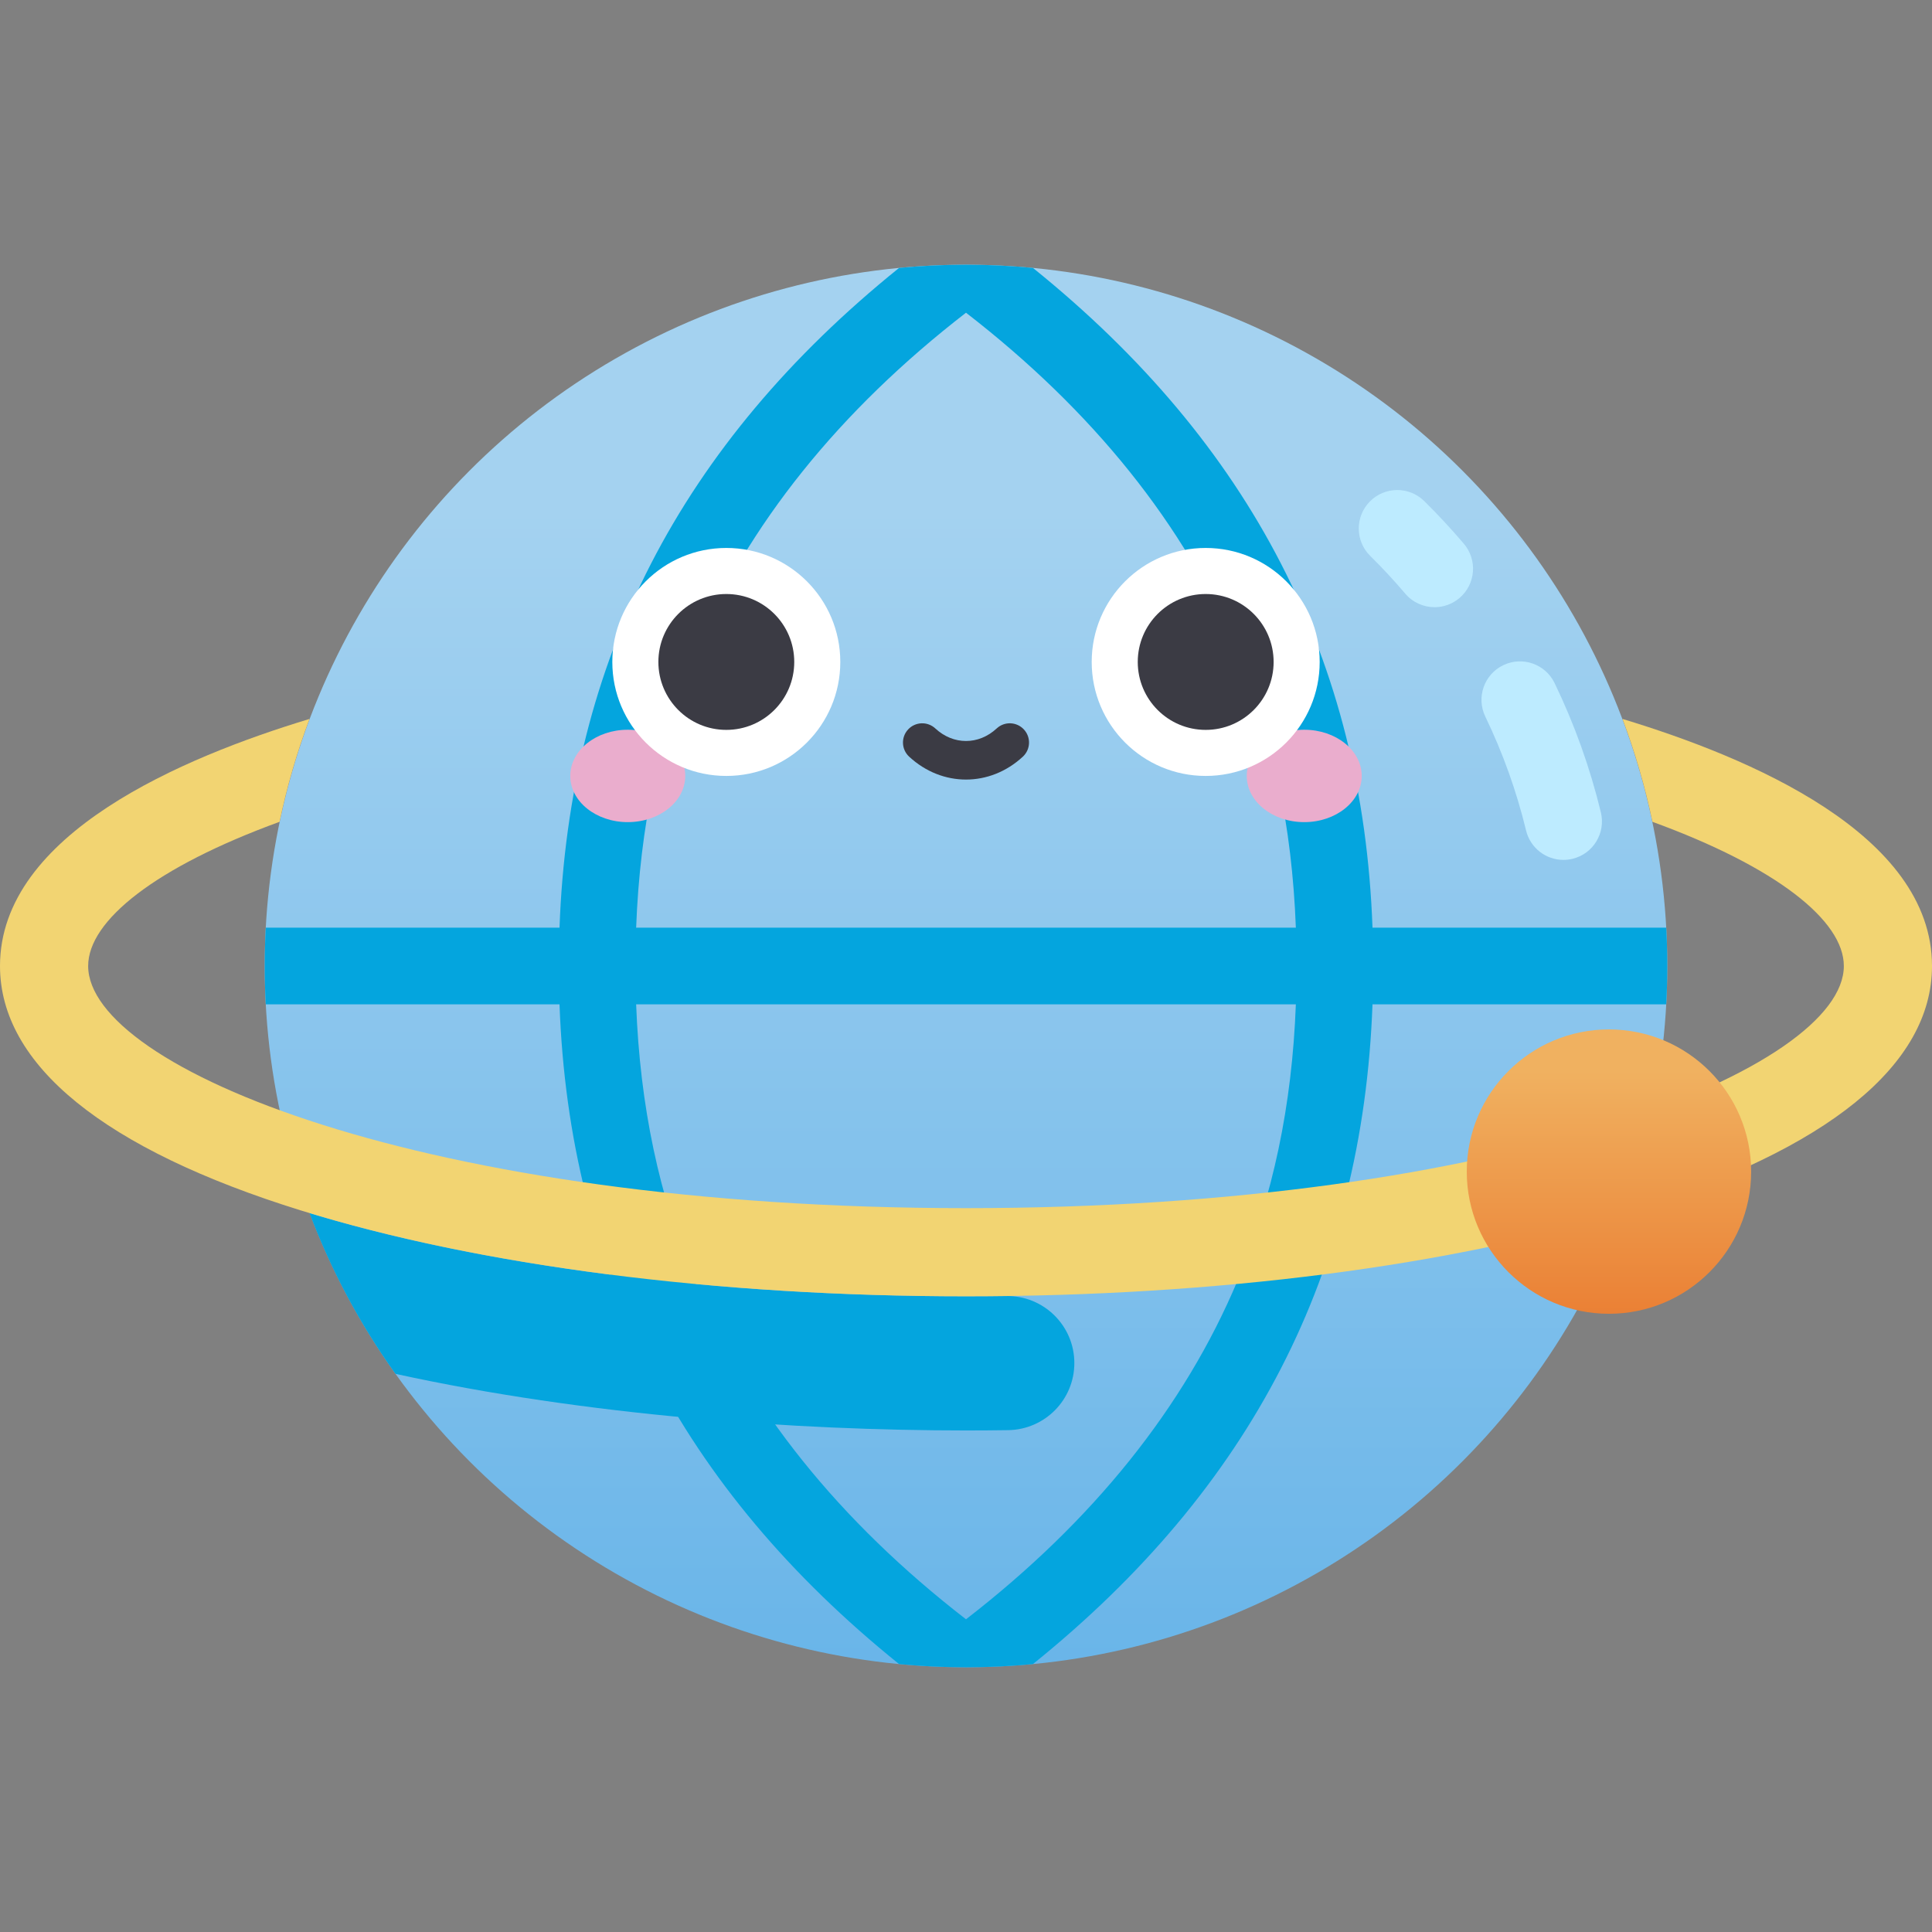 <svg id="Capa_1" enable-background="new 0 0 502 502" height="512" viewBox="0 0 502 502" width="512" xmlns="http://www.w3.org/2000/svg" xmlns:xlink="http://www.w3.org/1999/xlink"><rect x="0" y="0" width="502" height="502" fill="#808080" stroke="none"/><linearGradient id="SVGID_1_" gradientUnits="userSpaceOnUse" x1="251" x2="251" y1="547.748" y2="132.127"><stop offset="0" stop-color="#53aae6"/><stop offset="1" stop-color="#a4d2f0"/></linearGradient><linearGradient id="SVGID_2_" gradientUnits="userSpaceOnUse" x1="418.062" x2="418.062" y1="345.559" y2="278.332"><stop offset="0" stop-color="#ea7d32"/><stop offset="1" stop-color="#f0b160"/></linearGradient><g><circle cx="251" cy="251" fill="url(#SVGID_1_)" r="182.218"/><path d="m279.153 354.174c0-9.718-7.943-17.549-17.66-17.42-3.485.047-6.983.07-10.493.07-64.081 0-124.525-7.677-170.574-21.629 5.634 14.962 13.173 28.988 22.333 41.779 49.599 10.857 104.04 14.709 148.241 14.709 3.572 0 7.224-.026 10.945-.08 9.537-.138 17.208-7.891 17.208-17.429z" fill="#04a5de"/><path d="m433.218 251c0-3.342-.096-6.662-.274-9.96h-76.322c-2.51-69.374-31.46-125.661-88.229-171.427-5.725-.542-11.525-.831-17.392-.831s-11.667.289-17.392.831c-56.77 45.766-85.72 102.053-88.229 171.427h-76.324c-.178 3.298-.274 6.618-.274 9.96s.096 6.662.274 9.96h76.322c2.51 69.374 31.46 125.661 88.229 171.427 5.725.542 11.525.831 17.392.831s11.667-.289 17.392-.831c56.77-45.767 85.72-102.053 88.229-171.427h76.322c.179-3.298.276-6.618.276-9.96zm-252.764-81.775c13.814-32.866 37.532-62.434 70.546-87.971 33.014 25.537 56.732 55.105 70.546 87.971 9.19 21.864 14.169 45.449 15.161 71.815h-171.414c.992-26.365 5.971-49.95 15.161-71.815zm141.092 163.55c-13.814 32.866-37.532 62.434-70.546 87.971-33.014-25.537-56.732-55.105-70.546-87.971-9.19-21.864-14.169-45.449-15.161-71.815h171.413c-.991 26.365-5.97 49.95-15.16 71.815z" fill="#04a5de"/><path d="m502 251c0-34.341-47.637-54.263-80.426-64.196 3.245 8.619 5.861 17.546 7.78 26.73 32.176 11.735 49.739 25.649 49.739 37.466 0 26.273-86.774 62.917-228.093 62.917s-228.093-36.644-228.093-62.917c0-11.817 17.563-25.73 49.739-37.466 1.92-9.184 4.535-18.111 7.78-26.73-32.71 9.909-80.426 29.826-80.426 64.196 0 25.672 27.048 47.64 78.219 63.527 46.314 14.378 107.676 22.297 172.781 22.297s126.467-7.919 172.781-22.297c51.171-15.887 78.219-37.855 78.219-63.527z" fill="#f2d472"/><circle cx="418.062" cy="304.422" fill="url(#SVGID_2_)" r="36.944"/><g fill="#bdebff"><path d="m406.235 223.433c-4.509 0-8.602-3.07-9.71-7.647-2.466-10.181-6.03-20.137-10.592-29.593-2.4-4.975-.313-10.952 4.661-13.353 4.975-2.4 10.952-.311 13.352 4.661 5.175 10.727 9.219 22.023 12.017 33.575 1.3 5.367-1.997 10.773-7.364 12.073-.792.192-1.585.284-2.364.284z"/><path d="m372.751 157.768c-2.833 0-5.648-1.197-7.626-3.526-2.875-3.385-5.934-6.679-9.09-9.791-3.933-3.878-3.978-10.209-.1-14.143 3.877-3.932 10.209-3.978 14.142-.1 3.574 3.524 7.037 7.254 10.291 11.086 3.576 4.209 3.061 10.52-1.148 14.096-1.881 1.596-4.181 2.378-6.469 2.378z"/></g><g><ellipse cx="163.114" cy="201.615" fill="#eaadcd" rx="14.936" ry="12.003"/><ellipse cx="338.885" cy="201.615" fill="#eaadcd" rx="14.936" ry="12.003"/><circle cx="188.721" cy="171.997" fill="#fff" r="29.618"/><circle cx="313.279" cy="171.997" fill="#fff" r="29.618"/><g fill="#3b3b44"><g><circle cx="188.721" cy="171.997" r="17.652"/><circle cx="313.279" cy="171.997" r="17.652"/></g><path d="m251 202.557c-5.248 0-10.495-1.984-14.776-5.954-2.025-1.877-2.145-5.041-.267-7.065 1.878-2.025 5.042-2.143 7.066-.267 4.697 4.354 11.257 4.354 15.954 0 2.023-1.879 5.188-1.759 7.066.267 1.877 2.024 1.758 5.189-.267 7.065-4.281 3.969-9.528 5.954-14.776 5.954z"/></g></g></g></svg>